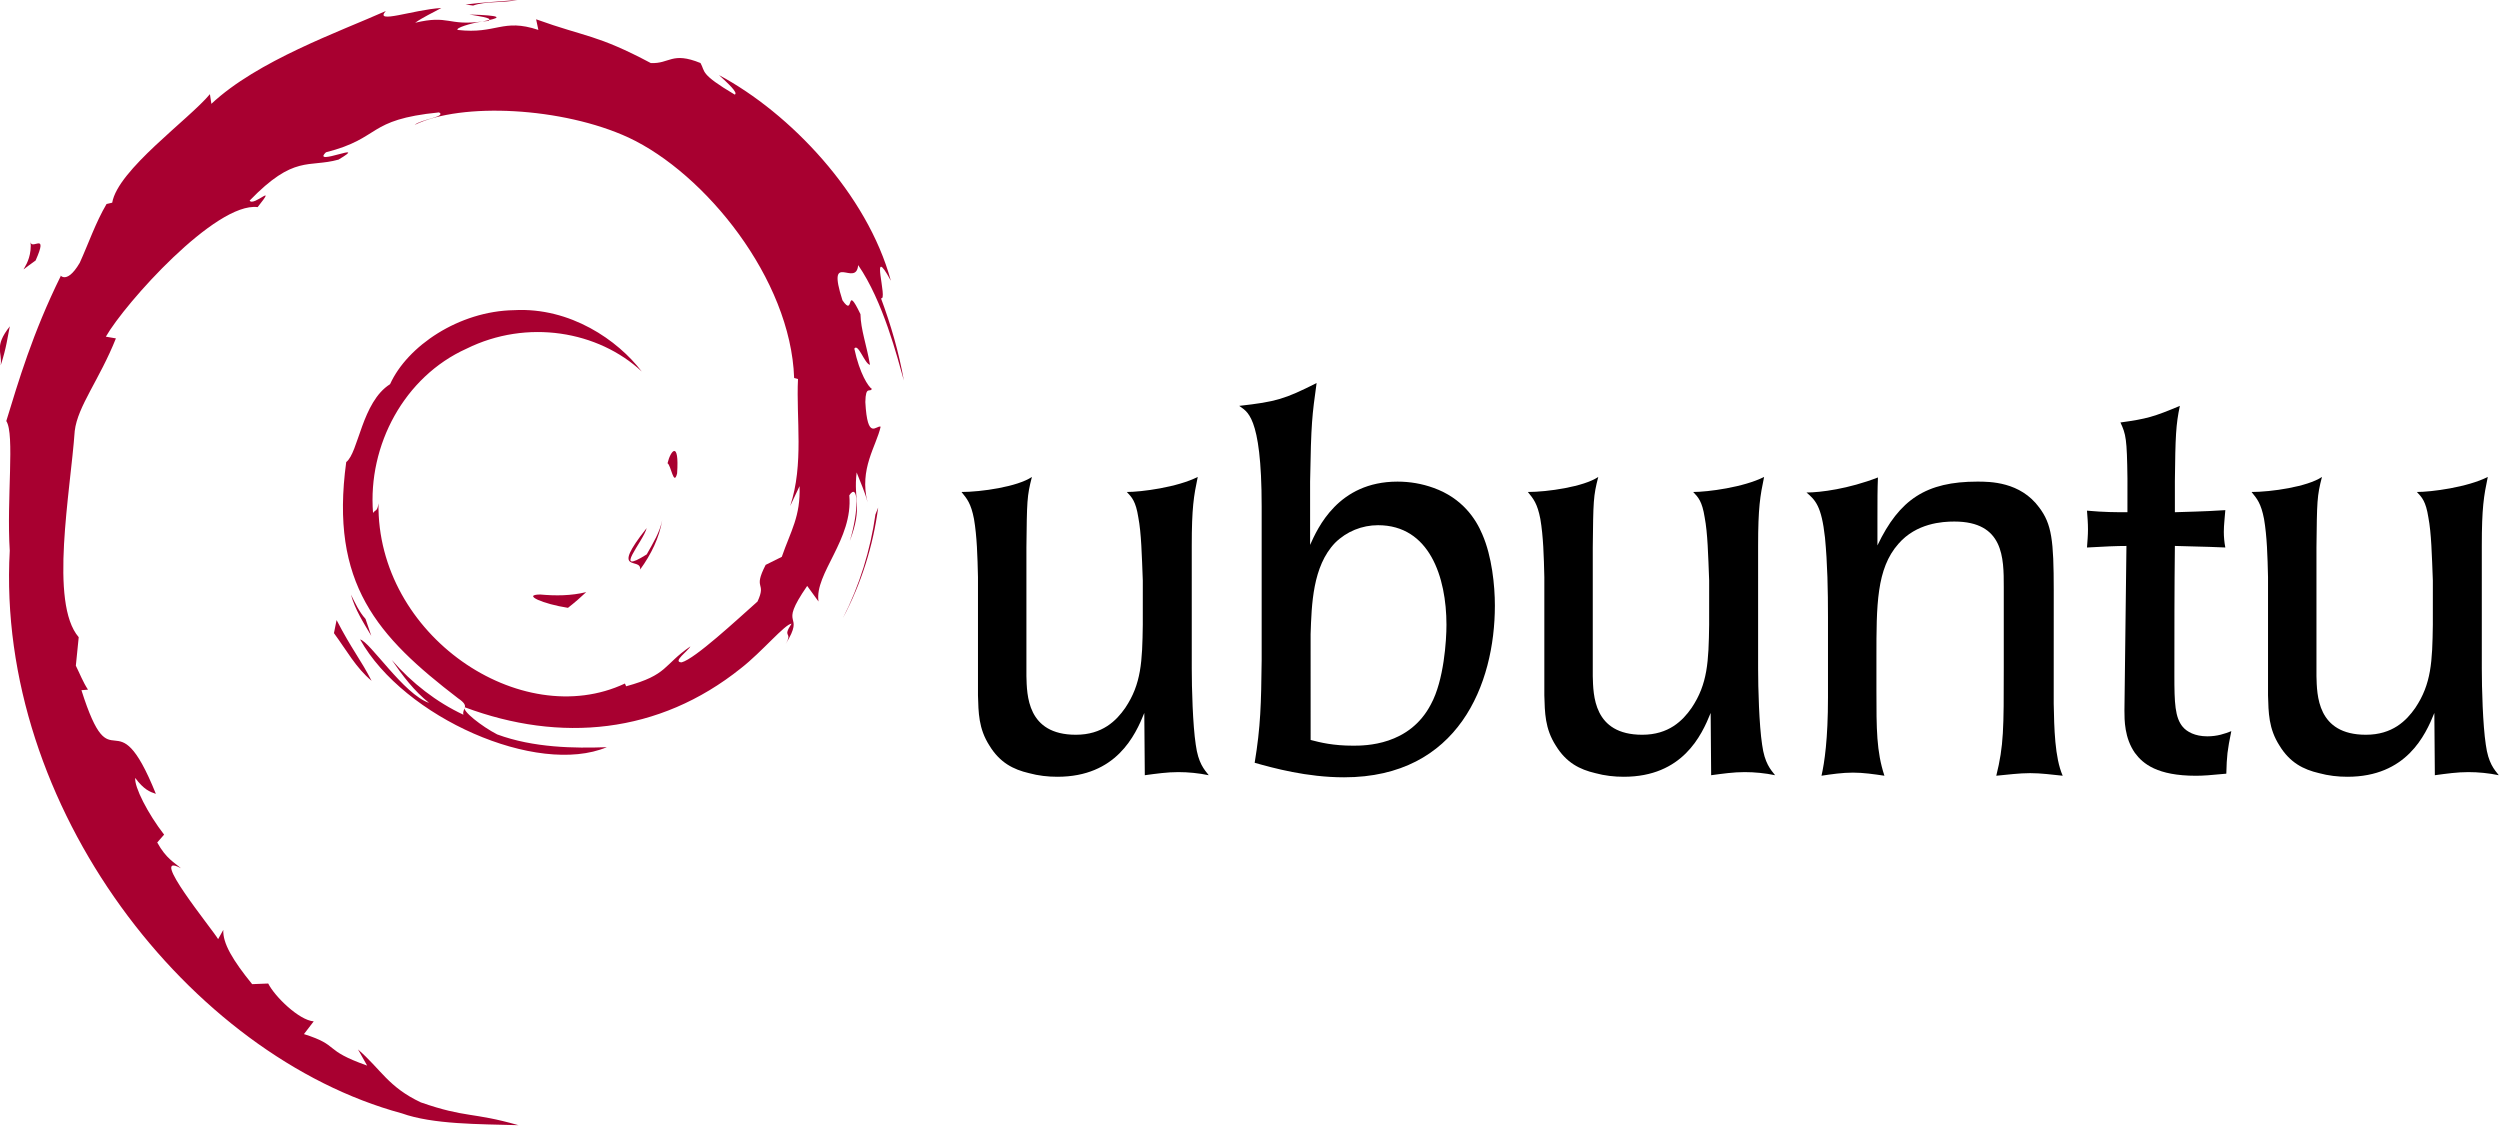 <?xml version="1.0" encoding="UTF-8" standalone="no"?>
<svg
   xmlns:i="http://ns.adobe.com/AdobeIllustrator/10.0/"
   xmlns:dc="http://purl.org/dc/elements/1.1/"
   xmlns:cc="http://creativecommons.org/ns#"
   xmlns:rdf="http://www.w3.org/1999/02/22-rdf-syntax-ns#"
   xmlns:svg="http://www.w3.org/2000/svg"
   xmlns="http://www.w3.org/2000/svg"
   id="svg859"
   version="1.1"
   viewBox="0 0 140.852 63.435"
   height="63.435mm"
   width="140.852mm">
  <defs
     id="defs853" />
  <g
     transform="translate(-16.942,-12.593)"
     id="layer1">
    <g
       transform="matrix(0.703,0,0,0.703,4.511,12.593)"
       id="g931"
       style="overflow:visible">
      <g
         id="Layer_1"
         i:layer="yes"
         i:dimmedPercent="50"
         i:rgbTrio="#4F008000FFFF">
		<g
   id="g901">
			<path
   style="fill:#a80030"
   i:knockout="Off"
   d="m 60.969,47.645 c -1.494,0.02 0.281,0.768 2.232,1.069 0.541,-0.422 1.027,-0.846 1.463,-1.26 -1.213,0.297 -2.449,0.304 -3.695,0.191"
   id="path863" />

			<path
   style="fill:#a80030"
   i:knockout="Off"
   d="m 68.986,45.646 c 0.893,-1.229 1.541,-2.573 1.77,-3.963 -0.201,0.99 -0.736,1.845 -1.244,2.749 -2.793,1.759 -0.264,-1.044 -0.002,-2.111 -3.002,3.783 -0.414,2.268 -0.524,3.325"
   id="path865" />

			<path
   style="fill:#a80030"
   i:knockout="Off"
   d="m 71.949,37.942 c 0.182,-2.691 -0.529,-1.839 -0.768,-0.814 0.278,0.146 0.499,1.898 0.768,0.814"
   id="path867" />

			<path
   style="fill:#a80030"
   i:knockout="Off"
   d="m 55.301,1.163 c 0.798,0.142 1.724,0.252 1.591,0.443 0.876,-0.193 1.073,-0.367 -1.591,-0.443"
   id="path869" />

			<path
   style="fill:#a80030"
   i:knockout="Off"
   d="M 56.893,1.606 56.332,1.723 56.855,1.675 56.893,1.606"
   id="path871" />

			<path
   style="fill:#a80030"
   i:knockout="Off"
   d="m 81.762,38.962 c 0.09,2.416 -0.705,3.59 -1.424,5.666 l -1.293,0.643 c -1.057,2.054 0.105,1.304 -0.652,2.937 -1.652,1.467 -5.006,4.589 -6.08,4.875 -0.785,-0.017 0.531,-0.926 0.703,-1.281 -2.209,1.516 -1.773,2.276 -5.152,3.199 L 67.766,54.78 c -8.33,3.92 -19.902,-3.847 -19.75,-14.443 -0.088,0.672 -0.253,0.504 -0.437,0.774 -0.43,-5.451 2.518,-10.926 7.49,-13.165 4.863,-2.406 10.564,-1.42 14.045,1.829 -1.912,-2.506 -5.721,-5.163 -10.232,-4.917 -4.421,0.072 -8.558,2.881 -9.938,5.932 -2.264,1.425 -2.528,5.496 -3.514,6.242 -1.329,9.76 2.497,13.975 8.97,18.936 1.016,0.686 0.286,0.791 0.422,1.313 -2.15,-1.006 -4.118,-2.526 -5.738,-4.387 0.86,1.257 1.787,2.479 2.986,3.439 -2.029,-0.685 -4.738,-4.913 -5.527,-5.085 3.495,6.258 14.178,10.975 19.775,8.634 -2.59,0.096 -5.879,0.053 -8.787,-1.022 -1.225,-0.629 -2.884,-1.93 -2.587,-2.173 7.636,2.851 15.522,2.158 22.128,-3.137 1.682,-1.31 3.518,-3.537 4.049,-3.567 -0.799,1.202 0.137,0.578 -0.477,1.639 1.672,-2.701 -0.729,-1.1 1.73,-4.664 l 0.908,1.25 c -0.34,-2.244 2.785,-4.966 2.467,-8.512 0.717,-1.084 0.799,1.168 0.039,3.662 1.055,-2.767 0.279,-3.212 0.549,-5.496 0.291,0.768 0.678,1.583 0.875,2.394 -0.688,-2.675 0.703,-4.503 1.049,-6.058 -0.342,-0.15 -1.061,1.182 -1.227,-1.976 0.025,-1.372 0.383,-0.719 0.52,-1.057 -0.268,-0.155 -0.975,-1.207 -1.404,-3.224 0.309,-0.475 0.832,1.229 1.256,1.298 -0.273,-1.603 -0.742,-2.826 -0.762,-4.057 -1.24,-2.59 -0.439,0.346 -1.443,-1.112 -1.32,-4.114 1.094,-0.955 1.258,-2.823 1.998,2.895 3.137,7.385 3.662,9.244 -0.4,-2.267 -1.045,-4.464 -1.834,-6.589 0.609,0.257 -0.979,-4.663 0.791,-1.405 C 87.189,15.552 81,9.062 75.305,6.018 76,6.655 76.879,7.455 76.565,7.581 73.731,5.896 74.229,5.763 73.823,5.051 71.518,4.112 71.364,5.128 69.839,5.053 65.489,2.745 64.651,2.99 60.648,1.546 L 60.83,2.398 C 57.949,1.438 57.473,2.76 54.36,2.4 54.171,2.253 55.358,1.864 56.336,1.723 53.55,2.091 53.68,1.173 50.954,1.824 51.625,1.353 52.337,1.04 53.053,0.64 50.782,0.778 47.629,1.962 48.602,0.884 44.897,2.538 38.316,4.859 34.623,8.322 L 34.507,7.546 c -1.692,2.031 -7.379,6.066 -7.832,8.699 l -0.453,0.105 c -0.879,1.491 -1.45,3.18 -2.148,4.713 -1.151,1.963 -1.688,0.756 -1.524,1.064 -2.265,4.592 -3.392,8.45 -4.363,11.616 0.692,1.035 0.017,6.232 0.278,10.391 -1.136,20.544 14.418,40.489 31.42,45.093 2.492,0.893 6.197,0.861 9.349,0.949 -3.718,-1.064 -4.198,-0.563 -7.822,-1.826 -2.613,-1.232 -3.185,-2.637 -5.037,-4.244 l 0.733,1.295 c -3.63,-1.285 -2.111,-1.59 -5.065,-2.525 l 0.783,-1.021 c -1.177,-0.09 -3.117,-1.982 -3.647,-3.033 l -1.288,0.051 c -1.546,-1.906 -2.371,-3.283 -2.31,-4.35 l -0.416,0.742 c -0.471,-0.809 -5.691,-7.158 -2.983,-5.68 -0.503,-0.458 -1.172,-0.747 -1.897,-2.066 l 0.551,-0.629 c -1.301,-1.677 -2.398,-3.826 -2.314,-4.542 0.695,0.938 1.177,1.114 1.655,1.275 -3.291,-8.164 -3.476,-0.449 -5.967,-8.31 l 0.526,-0.042 c -0.403,-0.611 -0.65,-1.27 -0.974,-1.919 l 0.23,-2.285 c -2.368,-2.736 -0.662,-11.645 -0.319,-16.53 0.235,-1.986 1.977,-4.101 3.3,-7.418 l -0.806,-0.138 c 1.542,-2.688 8.802,-10.799 12.166,-10.383 1.629,-2.046 -0.324,-0.008 -0.643,-0.522 3.579,-3.703 4.704,-2.616 7.119,-3.283 2.603,-1.545 -2.235,0.604 -1.001,-0.589 4.503,-1.149 3.19,-2.614 9.063,-3.197 0.62,0.352 -1.437,0.544 -1.953,1.001 3.75,-1.836 11.869,-1.417 17.145,1.018 6.117,2.861 12.994,11.314 13.266,19.267 l 0.309,0.083 c -0.156,3.162 0.484,6.819 -0.627,10.177 l 0.751,-1.591"
   id="path873" />

			<path
   style="fill:#a80030"
   i:knockout="Off"
   d="m 44.658,49.695 -0.211,1.047 c 0.983,1.335 1.763,2.781 3.016,3.821 -0.902,-1.759 -1.571,-2.486 -2.805,-4.868"
   id="path875" />

			<path
   style="fill:#a80030"
   i:knockout="Off"
   d="m 46.979,49.605 c -0.52,-0.576 -0.826,-1.268 -1.172,-1.956 0.33,1.211 1.006,2.252 1.633,3.312 l -0.461,-1.356"
   id="path877" />

			<path
   style="fill:#a80030"
   i:knockout="Off"
   d="m 88.063,40.675 -0.219,0.552 c -0.402,2.858 -1.273,5.686 -2.605,8.309 1.472,-2.767 2.421,-5.794 2.824,-8.861"
   id="path879" />

			<path
   style="fill:#a80030"
   i:knockout="Off"
   d="M 55.598,0.446 C 56.607,0.077 58.08,0.243 59.154,0 57.756,0.117 56.365,0.187 54.992,0.362 l 0.606,0.084"
   id="path881" />

			<path
   style="fill:#a80030"
   i:knockout="Off"
   d="m 20.127,19.308 c 0.233,2.154 -1.62,2.991 0.41,1.569 1.09,-2.454 -0.424,-0.677 -0.41,-1.569"
   id="path883" />

			<path
   style="fill:#a80030"
   i:knockout="Off"
   d="m 17.739,29.282 c 0.469,-1.437 0.553,-2.299 0.732,-3.132 -1.293,1.654 -0.596,2.007 -0.732,3.132"
   id="path885" />

			
			
			
			
			
			
			
		</g>

	</g>
    </g>
    <g
       id="text935"
       style="font-style:normal;font-variant:normal;font-weight:bold;font-stretch:normal;font-size:28.683px;line-height:1.25;font-family:'Mrs Eaves OT';-inkscape-font-specification:'Mrs Eaves OT Bold';letter-spacing:0px;word-spacing:0px;fill:#000000;fill-opacity:1;stroke:none;stroke-width:0.717"
       transform="scale(0.981,1.019)"
       aria-label="ubuntu">
      <path
         id="path937"
         style="font-style:normal;font-variant:normal;font-weight:bold;font-stretch:normal;font-family:Poppl-Laudatio;-inkscape-font-specification:'Poppl-Laudatio Bold';letter-spacing:-0.487px;stroke-width:0.717"
         d="m 82.903,46.903 c -0.029,2.036 -0.086,3.27 -1.004,4.589 -0.516,0.717 -1.319,1.491 -2.84,1.491 -2.811,0 -2.811,-2.209 -2.84,-3.241 v -7.113 c 0.029,-2.553 0.029,-2.84 0.316,-3.901 -0.832,0.545 -2.926,0.832 -4.044,0.832 0.316,0.373 0.545,0.631 0.717,1.491 0.172,0.975 0.201,2.065 0.229,3.212 v 6.54 c 0.029,0.947 0.029,1.836 0.66,2.782 0.602,0.947 1.377,1.319 2.266,1.52 0.545,0.143 1.09,0.201 1.635,0.201 3.385,0 4.474,-2.295 4.991,-3.528 l 0.029,3.442 c 0.66,-0.086 1.291,-0.172 1.922,-0.172 0.574,0 1.176,0.057 1.75,0.172 -0.258,-0.316 -0.602,-0.66 -0.746,-1.692 -0.172,-1.09 -0.229,-3.126 -0.229,-4.188 V 42.543 c 0,-2.123 0.115,-2.754 0.344,-3.815 -1.176,0.574 -3.241,0.832 -4.073,0.832 0.287,0.287 0.516,0.516 0.66,1.405 0.172,0.86 0.201,2.094 0.258,3.499 z" />
      <path
         id="path939"
         style="font-style:normal;font-variant:normal;font-weight:bold;font-stretch:normal;font-family:Poppl-Laudatio;-inkscape-font-specification:'Poppl-Laudatio Bold';letter-spacing:-0.487px;stroke-width:0.717"
         d="m 89.73,48.854 c -0.029,2.409 -0.057,3.671 -0.402,5.679 1.061,0.287 2.983,0.803 5.134,0.803 6.568,0 8.662,-5.163 8.662,-9.494 0,-1.119 -0.172,-2.725 -0.717,-3.93 -0.373,-0.86 -1.147,-2.008 -2.811,-2.581 -0.66,-0.229 -1.348,-0.344 -2.065,-0.344 -3.413,0 -4.589,2.581 -5.019,3.499 v -3.499 c 0.057,-3.27 0.115,-3.643 0.373,-5.45 -1.836,0.889 -2.323,1.033 -4.446,1.262 0.402,0.316 1.291,0.402 1.291,5.564 z m 2.811,-1.434 c 0.057,-1.635 0.115,-3.757 1.405,-5.048 0.66,-0.631 1.549,-0.975 2.467,-0.975 2.954,0 3.93,2.868 3.93,5.507 0,0.86 -0.143,3.069 -0.889,4.388 -1.233,2.295 -3.786,2.295 -4.474,2.295 -1.147,0 -1.864,-0.172 -2.438,-0.316 z" />
      <path
         id="path941"
         style="font-style:normal;font-variant:normal;font-weight:bold;font-stretch:normal;font-family:Poppl-Laudatio;-inkscape-font-specification:'Poppl-Laudatio Bold';letter-spacing:-0.487px;stroke-width:0.717"
         d="m 115.43,46.903 c -0.029,2.036 -0.086,3.27 -1.004,4.589 -0.516,0.717 -1.319,1.491 -2.84,1.491 -2.811,0 -2.811,-2.209 -2.84,-3.241 v -7.113 c 0.029,-2.553 0.029,-2.84 0.316,-3.901 -0.832,0.545 -2.926,0.832 -4.044,0.832 0.316,0.373 0.545,0.631 0.717,1.491 0.172,0.975 0.201,2.065 0.229,3.212 v 6.54 c 0.029,0.947 0.029,1.836 0.66,2.782 0.602,0.947 1.377,1.319 2.266,1.52 0.545,0.143 1.09,0.201 1.635,0.201 3.385,0 4.474,-2.295 4.991,-3.528 l 0.029,3.442 c 0.66,-0.086 1.291,-0.172 1.922,-0.172 0.574,0 1.176,0.057 1.75,0.172 -0.258,-0.316 -0.602,-0.66 -0.746,-1.692 -0.172,-1.09 -0.229,-3.126 -0.229,-4.188 V 42.543 c 0,-2.123 0.115,-2.754 0.344,-3.815 -1.176,0.574 -3.241,0.832 -4.073,0.832 0.287,0.287 0.516,0.516 0.66,1.405 0.172,0.86 0.201,2.094 0.258,3.499 z" />
      <path
         id="path943"
         style="font-style:normal;font-variant:normal;font-weight:bold;font-stretch:normal;font-family:Poppl-Laudatio;-inkscape-font-specification:'Poppl-Laudatio Bold';letter-spacing:-0.487px;stroke-width:0.717"
         d="m 135.221,45.01 c 0,-2.782 -0.115,-3.671 -0.832,-4.589 -1.09,-1.434 -2.84,-1.434 -3.557,-1.434 -2.926,0 -4.474,0.975 -5.737,3.528 v -1.463 c 0,-1.061 0,-1.635 0.029,-2.295 -1.692,0.631 -3.299,0.832 -4.102,0.832 0.516,0.43 0.86,0.746 1.061,2.495 0.143,1.434 0.172,2.926 0.172,4.388 v 4.446 c 0,2.295 -0.201,3.614 -0.373,4.331 0.574,-0.086 1.205,-0.172 1.807,-0.172 0.602,0 1.205,0.086 1.807,0.172 -0.459,-1.348 -0.459,-2.581 -0.459,-4.733 v -1.807 c 0,-2.897 0,-4.905 1.262,-6.281 1.033,-1.147 2.524,-1.233 3.212,-1.233 2.84,0 2.84,2.008 2.84,3.614 v 4.474 c 0,3.356 0,4.302 -0.43,5.966 0.66,-0.057 1.291,-0.143 1.95,-0.143 0.631,0 1.262,0.086 1.864,0.143 -0.459,-1.004 -0.488,-2.639 -0.516,-3.987 z" />
      <path
         id="path945"
         style="font-style:normal;font-variant:normal;font-weight:bold;font-stretch:normal;font-family:Poppl-Laudatio;-inkscape-font-specification:'Poppl-Laudatio Bold';letter-spacing:-0.487px;stroke-width:0.717"
         d="m 139.453,40.679 c -0.688,0 -1.348,0 -2.323,-0.086 0.029,0.344 0.057,0.688 0.057,1.033 0,0.316 -0.029,0.66 -0.057,1.004 1.004,-0.057 1.721,-0.086 2.266,-0.086 l -0.115,9.092 c 0,0.545 0,1.52 0.602,2.352 0.459,0.602 1.291,1.262 3.499,1.262 0.402,0 0.832,-0.029 1.75,-0.115 0.029,-1.004 0.057,-1.262 0.287,-2.352 -0.373,0.143 -0.803,0.287 -1.377,0.287 -0.717,0 -1.176,-0.258 -1.405,-0.516 -0.459,-0.516 -0.488,-1.348 -0.488,-2.84 0,-2.409 0,-4.79 0.029,-7.171 0.688,0.029 1.606,0.029 2.897,0.086 -0.057,-0.287 -0.086,-0.574 -0.086,-0.86 0,-0.402 0.057,-0.774 0.086,-1.205 -1.377,0.086 -2.151,0.086 -2.897,0.115 v -1.721 c 0.029,-2.467 0.057,-3.126 0.287,-4.159 -1.492,0.602 -1.893,0.717 -3.413,0.918 0.316,0.66 0.373,0.889 0.402,3.098 z" />
      <path
         id="path947"
         style="font-style:normal;font-variant:normal;font-weight:bold;font-stretch:normal;font-family:Poppl-Laudatio;-inkscape-font-specification:'Poppl-Laudatio Bold';letter-spacing:-0.487px;stroke-width:0.717"
         d="m 156.993,46.903 c -0.029,2.036 -0.086,3.27 -1.004,4.589 -0.516,0.717 -1.319,1.491 -2.84,1.491 -2.811,0 -2.811,-2.209 -2.84,-3.241 v -7.113 c 0.029,-2.553 0.029,-2.84 0.316,-3.901 -0.832,0.545 -2.926,0.832 -4.044,0.832 0.316,0.373 0.545,0.631 0.717,1.491 0.172,0.975 0.201,2.065 0.229,3.212 v 6.54 c 0.029,0.947 0.029,1.836 0.66,2.782 0.602,0.947 1.377,1.319 2.266,1.52 0.545,0.143 1.09,0.201 1.635,0.201 3.385,0 4.474,-2.295 4.991,-3.528 l 0.029,3.442 c 0.66,-0.086 1.291,-0.172 1.922,-0.172 0.574,0 1.176,0.057 1.75,0.172 -0.258,-0.316 -0.602,-0.66 -0.746,-1.692 -0.172,-1.09 -0.229,-3.126 -0.229,-4.188 V 42.543 c 0,-2.123 0.115,-2.754 0.344,-3.815 -1.176,0.574 -3.241,0.832 -4.073,0.832 0.287,0.287 0.516,0.516 0.66,1.405 0.172,0.86 0.201,2.094 0.258,3.499 z" />
    </g>
  </g>
</svg>
